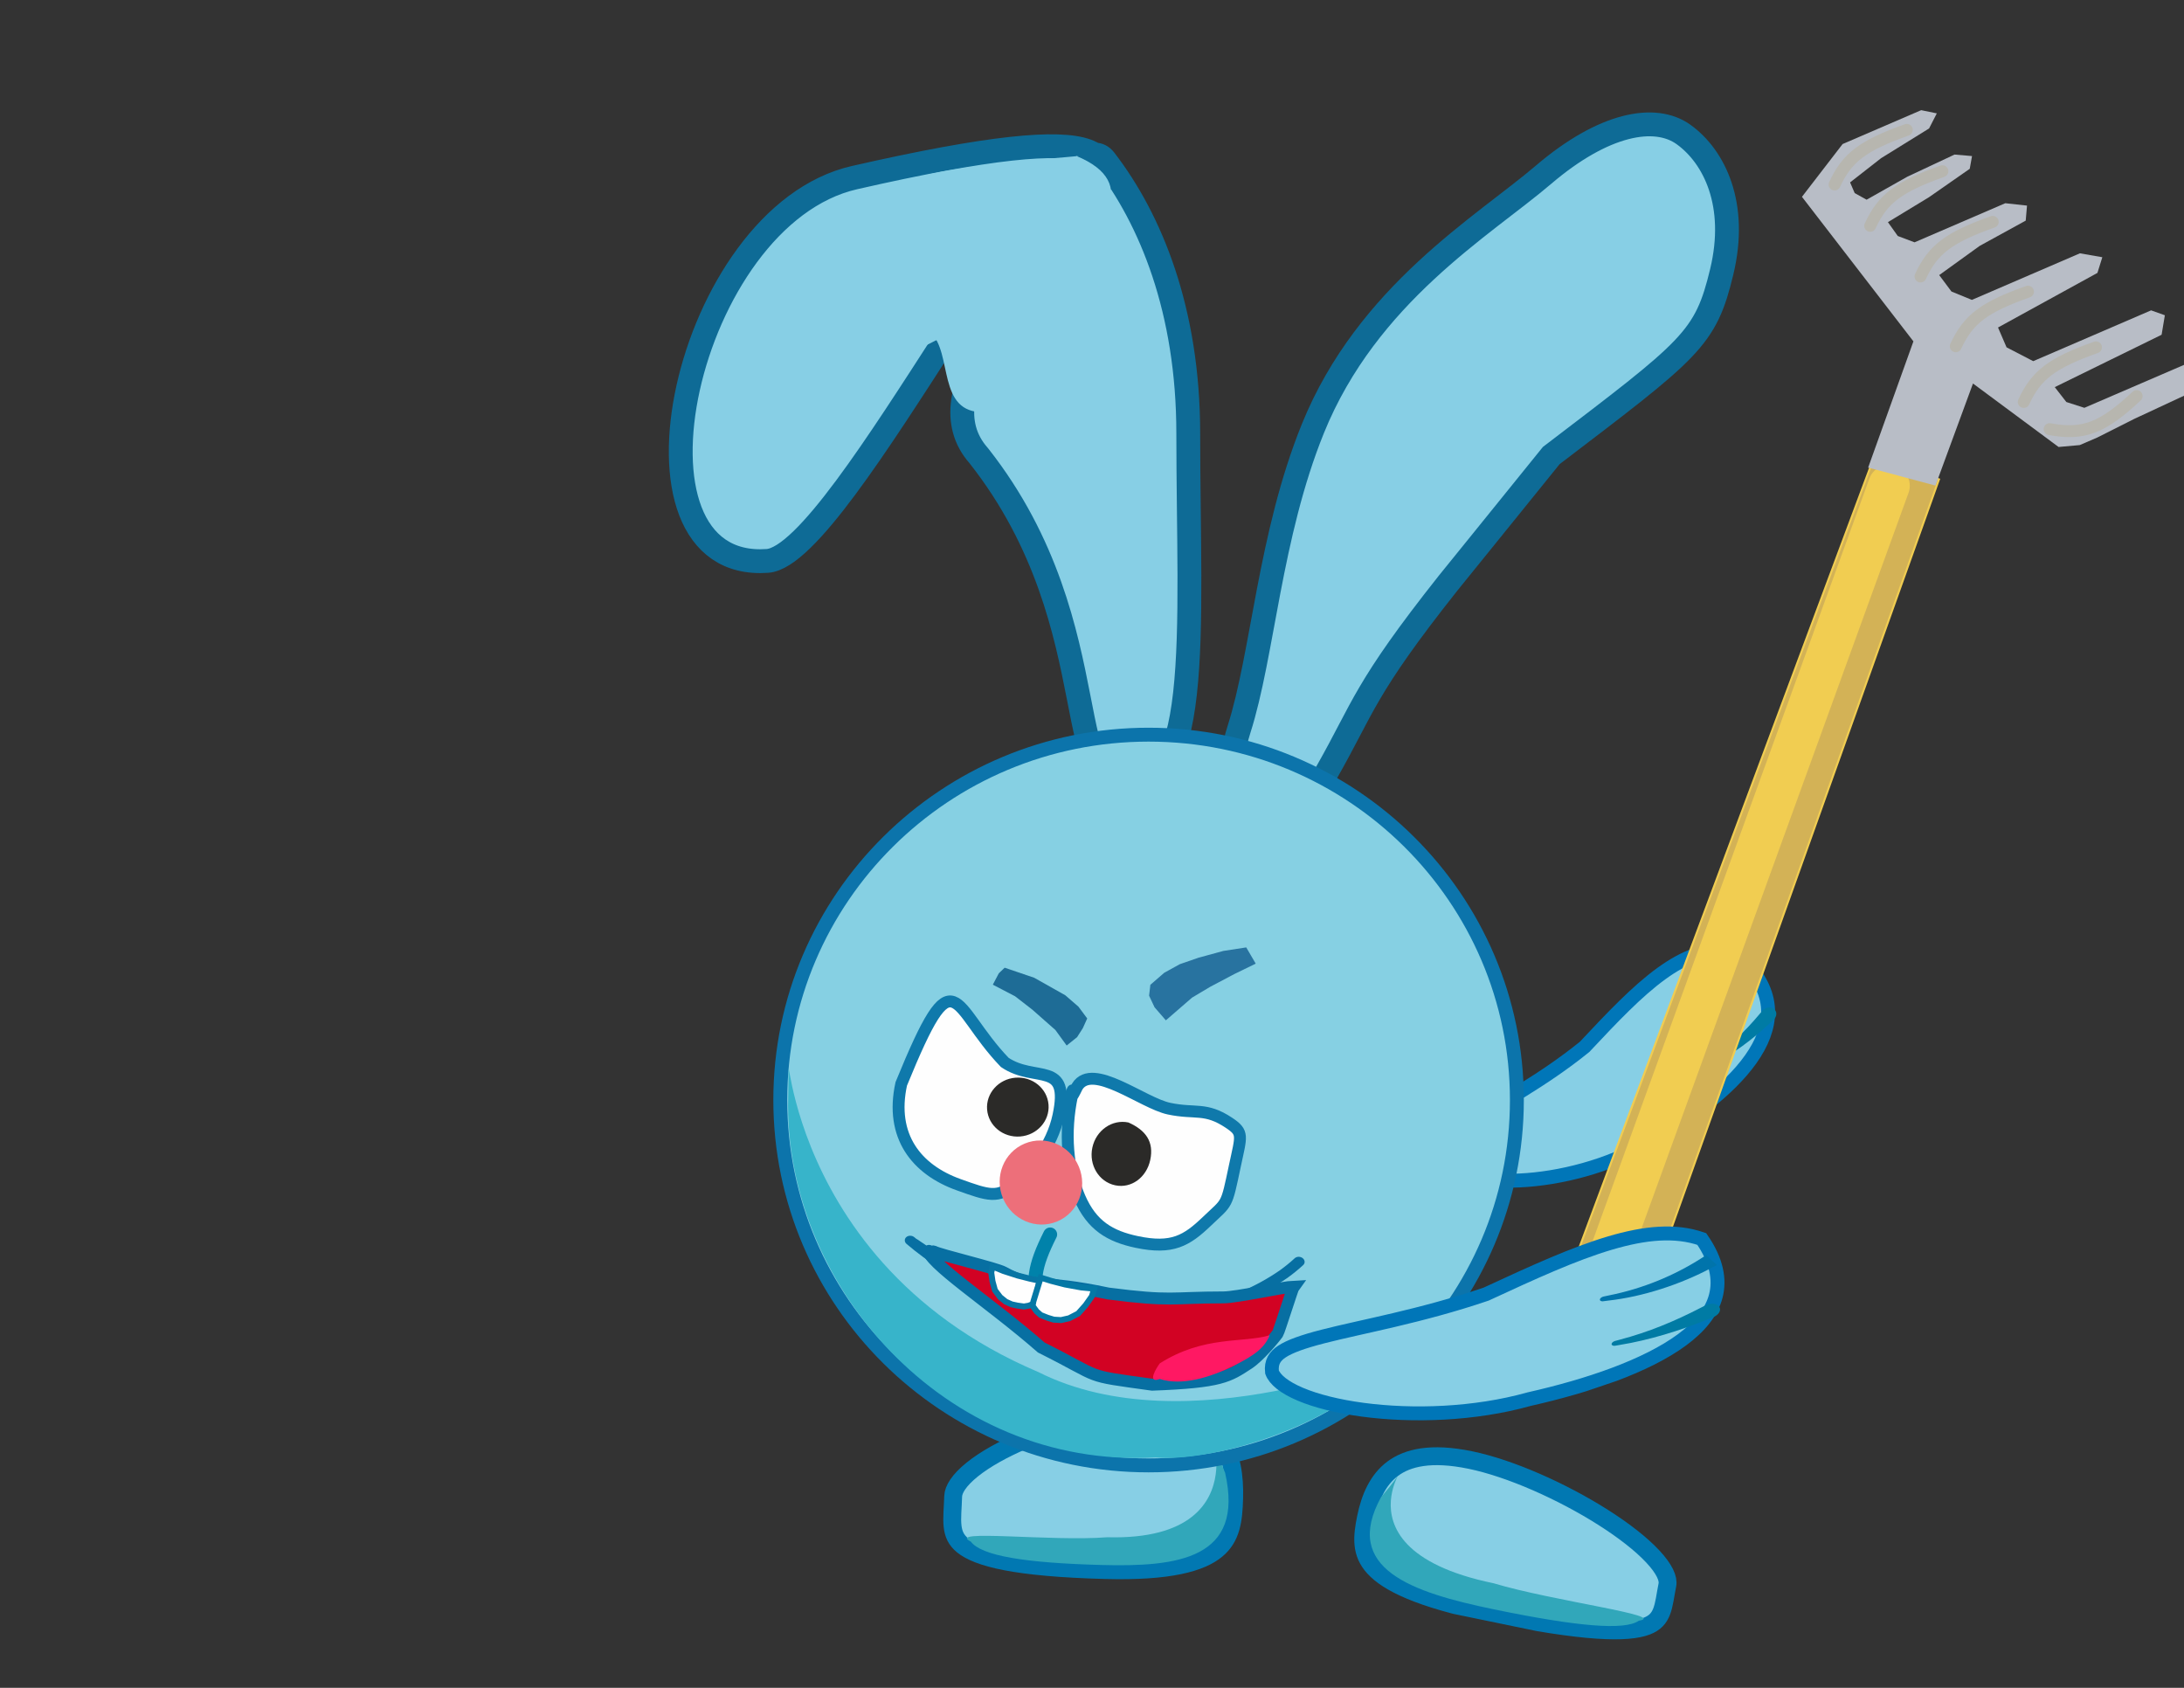 <svg width="1100" height="850" viewBox="0 0 1100 850" fill="none" xmlns="http://www.w3.org/2000/svg">
<rect x="0" y="0" width="1100" height="850" fill="#333333" stroke="none"/>
<g clip-path="url(#clip0_470_1340)">
<path d="M777.357 88.043C807.784 62.074 833.598 57.419 847.952 67.736C863.47 78.89 875.295 103.03 867.2 136.761C859.003 170.917 851.948 175.564 781.315 229.409L747.116 271.715L729.35 293.671C687.048 347.062 687.006 355.809 668.401 388.586C663.718 396.837 659.668 404.019 655.978 410.031C652.254 416.099 649.195 420.472 646.58 423.287C643.972 426.096 642.568 426.542 641.845 426.561C641.067 426.58 639.386 426.144 636.857 422.695L635.189 420.418L632.41 420.844C627.902 421.533 625.46 420.666 624.096 419.467C622.771 418.3 621.728 416.17 621.417 412.166C620.753 403.655 617.917 386.43 624.024 367.378C636.108 329.669 639.372 269.807 661.248 215.835C688.729 148.037 747.237 113.751 777.357 88.043Z" fill="#87CFE5" stroke="#0E6B96" stroke-width="12"/>
<g clip-path="url(#clip1_470_1340)">
<path d="M740.539 735.269C720.675 731.172 708.881 734.127 701.502 739.613C693.857 745.297 690.027 754.356 688.022 764.075C685.95 774.121 685.298 782.055 691.954 789.371C698.911 797.02 714.791 805.038 749.906 812.281C774.013 817.253 791.54 819.872 804.334 820.74C817.21 821.614 824.782 820.673 829.356 818.936C833.608 817.32 835.625 814.883 836.904 811.565C837.58 809.814 838.038 807.832 838.463 805.545C838.862 803.396 839.275 800.687 839.793 798.178C840.437 795.056 838.399 790.194 832.369 783.759C826.548 777.546 817.833 770.759 807.502 764.196C786.789 751.036 760.597 739.406 740.539 735.269Z" fill="#87CFE5" stroke="#0178B2" stroke-width="9"/>
<path d="M695.597 753.934C675.821 789.96 710.903 801.904 752.521 810.489C794.138 819.073 818.202 821.238 825.415 816.197C840.516 813.716 781.887 806.241 752.299 797.34C660.796 778.467 724.638 719.864 695.597 753.934Z" fill="#31A7BA"/>
</g>
<g clip-path="url(#clip2_470_1340)">
<path d="M729.166 586.19C726.55 581.582 727.094 578.425 728.772 575.719C730.814 572.426 735.1 568.818 742.032 564.266C755.246 555.588 776.791 544.405 797.814 527.431L798.119 527.185L798.386 526.901C812.111 512.275 824.396 499.288 836.693 490.355C848.492 481.786 859.922 477.227 872.387 478.646C882.848 487.052 888.133 495.44 889.875 503.452C891.635 511.551 889.843 519.566 885.567 527.411C876.843 543.416 857.736 558.757 837.311 571.069L837.154 571.164L837.004 571.269C818.573 584.081 794.437 591.616 773.15 593.885C762.544 595.015 752.823 594.817 745.04 593.395C737.288 591.978 731.882 589.425 729.166 586.19Z" fill="#87CFE5" stroke="#0076B8" stroke-width="7"/>
<path d="M845.302 515.786C844.983 515.969 844.72 516.26 844.565 516.586C844.411 516.912 844.378 517.246 844.478 517.524C844.577 517.802 844.803 518.005 845.108 518.097C845.413 518.19 845.772 518.165 846.104 518.018C846.817 517.7 847.507 517.389 848.216 517.062C860.928 511.655 873.374 501.972 882.343 490.888C882.866 490.27 883.36 489.68 883.874 489.056C881.767 487.922 879.659 486.789 877.552 485.655C877.136 486.28 876.74 486.871 876.317 487.488C869.044 498.534 859.392 507.834 847.291 514.629C846.626 515.021 845.976 515.4 845.302 515.786Z" fill="#0074AB"/>
<path d="M859.15 535.099C858.839 535.309 858.594 535.624 858.463 535.962C858.334 536.3 858.328 536.635 858.455 536.903C858.581 537.172 858.832 537.356 859.156 537.428C859.479 537.498 859.85 537.451 860.18 537.283C860.781 536.976 861.349 536.685 861.948 536.372C872.553 531.085 882.892 523.329 891.655 515.074C892.158 514.612 892.639 514.172 893.14 513.709C894.036 512.885 894.596 511.85 894.665 510.802C894.735 509.757 894.308 508.787 893.51 508.131C892.713 507.475 891.619 507.197 890.506 507.383C889.388 507.568 888.341 508.204 887.562 509.122C887.133 509.625 886.724 510.106 886.295 510.605C878.81 519.554 870.667 527.394 860.78 533.99C860.229 534.368 859.706 534.725 859.15 535.099Z" fill="#007BA4"/>
</g>
<g clip-path="url(#clip3_470_1340)">
<path d="M581.27 710.827C599.716 711.328 609.521 717.374 614.882 725.036C620.435 732.975 621.895 743.579 621.6 754.439C621.295 765.664 620.184 774.288 612.738 780.46C604.955 786.914 589.2 791.572 556.592 790.686C534.206 790.078 518.142 788.573 506.639 786.361C495.062 784.135 488.563 781.274 484.887 778.298C481.469 775.532 480.203 772.437 479.777 768.583C479.553 766.55 479.569 764.323 479.68 761.779C479.784 759.389 479.995 756.397 480.071 753.594C480.166 750.105 483.004 745.418 489.708 740.032C496.181 734.832 505.335 729.73 515.872 725.262C536.997 716.304 562.645 710.321 581.27 710.827Z" fill="#87CFE5" stroke="#0178B2" stroke-width="9"/>
<path d="M617.057 741.762C626.885 785.045 593.306 789.183 554.66 788.133C516.015 787.082 494.264 783.49 488.956 776.343C476.124 769.992 529.584 776.399 557.655 774.161C642.624 776.47 598.617 698.294 617.057 741.762Z" fill="#31A7BA"/>
</g>
<path d="M556.495 80.54C533.279 50.407 424.819 279.74 386.499 282.477C306.745 288.172 345.18 108.866 430.387 89.444C703.41 27.211 435.934 164.5 492.874 229.386L492.986 229.515L493.092 229.648C527.617 273.462 537.022 319.239 543.228 350.96C544.789 358.944 546.118 365.886 547.58 371.792C549.056 377.754 550.556 382.17 552.275 385.219C553.989 388.26 555.416 389.059 556.251 389.304C557.15 389.567 559.316 389.76 563.898 387.853L566.921 386.594L569.961 387.816C574.894 389.795 578.154 389.892 580.311 389.383C582.408 388.888 584.632 387.544 586.889 384.494C591.687 378.01 594.965 366.089 596.85 349.153C600.583 315.632 598.48 267.743 598.48 218.305C598.48 156.202 579.477 110.371 556.495 80.54Z" fill="#87CFE5" stroke="#0E6B96" stroke-width="12"/>
<path d="M464.299 88.783C486.465 82.126 553.165 78.253 542 78.491C609 105.991 466 176.109 440.381 185.736C378.159 186.289 432.824 162.385 418.077 132.874C403.331 103.363 438.68 98.409 464.299 88.783Z" fill="#87CFE5"/>
<path d="M543.251 115.836C552.84 111.122 557.777 121.31 552.681 122.231C566.31 127.208 511.578 200.712 500.66 207.061C472.195 211.83 479.775 182.179 470.499 169.476C461.223 156.774 532.333 122.186 543.251 115.836Z" fill="#87CFE5"/>
<path d="M578.5 369.978C680.975 369.978 764 452.383 764 553.978C764 655.572 680.975 737.978 578.5 737.978C476.025 737.978 393 655.572 393 553.978C393 452.383 476.025 369.978 578.5 369.978Z" fill="#86D0E3" stroke="#0C74AB" stroke-width="7"/>
<path d="M705.5 681.977C671 720.977 607 736.477 582 733.977C475 739.977 394.5 645.872 397 552.477C398.566 493.977 384 631.977 523 690.977C597.5 728.477 705.5 681.977 705.5 681.977Z" fill="#37B4CA"/>
<path opacity="0.77" d="M506.011 487.337L520.881 492.393L536.554 501.223L543.167 506.953L547.591 512.897L545.39 517.761L542.502 522.294L537.239 526.528L531.568 518.713L519.902 508.429L511.227 501.705L500.049 495.89L503.065 490.149L506.011 487.337Z" fill="#004F80"/>
<path opacity="0.7" d="M579.393 495.956L586.422 489.865L594.232 485.562L603.7 482.285L616.146 478.894L627.68 477.113L632.46 485.293L621.641 490.561L609.504 496.972L600.377 502.417L594.226 507.747L587.197 513.838L581.505 507.27L578.757 501.436L579.393 495.956Z" fill="#014C83"/>
<path d="M796.229 648.561L803.96 653.122L811.295 654.943L819.501 655.396L825.487 653.867L818.022 652.981L816.174 652.761L832.026 645.93L976.593 241.401L943.827 230.42L792.444 636.458L793.555 642.357L796.229 648.561Z" fill="#D3B256" stroke="#F1CD51"/>
<path d="M951.384 244.621L806.285 644.351" stroke="#F1CD51" stroke-width="21" stroke-linecap="round"/>
<path d="M940.922 235.469L974.813 244.54L993.719 193.134L1036.83 225.099L1047.49 224.144L1056.29 220.354L1075.03 210.91L1101.63 198.534L1116.08 183.657L1105.9 181.213L1049.83 205.377L1040.75 202.46L1034.91 194.959L1088.72 168.581L1090.36 158.768L1083.43 156.292L1024.06 181.878L1010.63 174.915L1006.33 164.931L1056.4 137.433L1058.86 129.541L1047.58 127.571L993.168 151.024L982.877 146.808L976.707 138.539L997.091 123.834L1020.28 111.106L1020.93 103.54L1009.99 102.339L964.289 122.034L955.836 118.847L950.877 111.877L971.539 99.329L992.09 85.008L993.236 78.594L984.435 77.834L960.581 89.026L940.137 100.569L934.138 97.235L931.821 91.859L947.424 79.67L971.603 64.695L975.498 57.097L967.631 55.479L928.055 72.536L907.576 99.12L963.717 171.914L940.922 235.469Z" fill="#B8BDC6"/>
<path d="M924.02 92.919C930.31 79.264 938.306 73.268 960.392 65.404" stroke="#B7B6AF" stroke-width="6" stroke-linecap="round"/>
<path d="M1032.31 216.119C1049.42 219.246 1059.01 215.547 1076.15 199.457" stroke="#B7B6AF" stroke-width="6" stroke-linecap="round"/>
<path d="M1019.29 202.436C1025.58 188.78 1033.58 182.784 1055.66 174.921" stroke="#B7B6AF" stroke-width="6" stroke-linecap="round"/>
<path d="M985.044 174.392C991.334 160.737 999.33 154.741 1021.42 146.877" stroke="#B7B6AF" stroke-width="6" stroke-linecap="round"/>
<path d="M967.289 139.242C973.578 125.587 981.575 119.59 1003.66 111.727" stroke="#B7B6AF" stroke-width="6" stroke-linecap="round"/>
<path d="M941.955 113.733C948.245 100.078 956.241 94.082 978.327 86.218" stroke="#B7B6AF" stroke-width="6" stroke-linecap="round"/>
<g clip-path="url(#clip4_470_1340)">
<path d="M640.663 690.982C640.062 685.824 642.285 682.9 645.558 680.71C649.541 678.046 656.218 675.662 666.361 673.052C685.698 668.077 715.713 662.846 748.092 651.855L748.561 651.695L749.007 651.489C771.953 640.871 792.438 631.468 810.869 626.007C828.553 620.767 843.776 619.326 857.12 623.961C864.639 634.857 866.326 644.384 864.206 652.619C862.063 660.944 855.955 668.259 847.129 674.761C829.124 688.024 799.74 697.931 770.413 704.551L770.187 704.602L769.964 704.665C742.634 712.292 711.555 713.304 686.375 709.946C673.831 708.273 662.961 705.541 654.904 702.126C646.878 698.725 642.079 694.834 640.663 690.982Z" fill="#87CFE5" stroke="#0076B8" stroke-width="7"/>
<path d="M807.618 652.952C807.166 653.046 806.72 653.26 806.378 653.536C806.039 653.812 805.831 654.128 805.802 654.424C805.772 654.72 805.924 654.976 806.221 655.146C806.518 655.315 806.936 655.385 807.385 655.329C808.352 655.207 809.29 655.085 810.256 654.953C827.358 653.022 846.341 646.871 862.113 638.45C863.018 637.986 863.876 637.543 864.775 637.07C862.975 635.419 861.175 633.768 859.375 632.116C858.587 632.614 857.839 633.085 857.047 633.573C843.207 642.401 827.573 648.911 810.453 652.348C809.502 652.555 808.576 652.753 807.618 652.952Z" fill="#0074AB"/>
<path d="M813.398 675.326C812.939 675.448 812.503 675.689 812.183 675.984C811.864 676.278 811.687 676.602 811.693 676.896C811.7 677.19 811.888 677.434 812.217 677.588C812.547 677.741 812.989 677.792 813.447 677.716C814.282 677.574 815.071 677.44 815.907 677.292C830.57 674.929 846.192 670.098 860.289 664.37C861.093 664.054 861.86 663.752 862.661 663.433C864.092 662.867 865.253 662.008 865.864 661.009C866.476 660.012 866.489 658.958 865.923 658.113C865.358 657.268 864.266 656.711 862.914 656.601C861.559 656.489 860.053 656.833 858.705 657.521C857.965 657.898 857.259 658.257 856.52 658.631C843.509 665.366 830.323 670.851 815.804 674.674C814.988 674.897 814.216 675.108 813.398 675.326Z" fill="#007BA4"/>
</g>
<g clip-path="url(#clip5_470_1340)">
<path d="M506.045 535.02C521.471 545.502 539.049 533.702 533.116 561.762C529.768 577.594 519.408 589.175 510.894 596.44C502.5 603.604 498.08 602.095 482.749 596.586C461.679 589.014 448.16 572.283 453.923 545.851C481.469 478.503 478.981 506.838 506.045 535.02Z" fill="#FEFEFE" stroke="#0F79AB" stroke-width="6"/>
<path d="M588.791 558.313C602.169 561.142 607.087 557.505 619 565.447C626.5 570.447 625.172 571.947 622 586.947C617.537 608.054 618.459 604.926 608 614.947C597.713 624.804 590.457 629.244 572.5 625.447C559.126 622.619 549.893 617.206 543.773 603.089C537.646 588.958 535.92 570.688 539.957 551.597C541.848 542.65 535.791 561.313 542.583 547.147C550.291 534.812 575.416 555.485 588.791 558.313Z" fill="#FEFEFE" stroke="#0F79AB" stroke-width="6"/>
<path d="M579.345 584.131C577.498 592.866 569.866 598.65 561.668 596.917C553.47 595.183 548.322 586.697 550.169 577.962C552.016 569.227 560.159 563.551 568.357 565.285C577.152 569.21 581.268 575.037 579.345 584.131Z" fill="#2B2A28"/>
<path d="M513.8 572.34C522.344 571.668 528.749 564.495 528.106 556.318C527.463 548.141 520.015 542.058 511.471 542.73C502.926 543.402 496.521 550.576 497.165 558.752C497.808 566.929 505.256 573.013 513.8 572.34Z" fill="#2B2A28"/>
<path d="M532.448 615.129C543.001 610.732 547.897 598.388 543.384 587.557C538.872 576.727 526.659 571.511 516.107 575.908C505.554 580.305 500.658 592.649 505.171 603.479C509.683 614.31 521.896 619.525 532.448 615.129Z" fill="#ED6F7A"/>
</g>
<path d="M524.065 660.157C519.338 646.215 520.893 637.711 528.936 621.667" stroke="#0082AA" stroke-width="7" stroke-linecap="round"/>
<path d="M652.105 633.651C652.608 633.189 653.315 632.927 654.071 632.922C654.827 632.916 655.57 633.169 656.137 633.624C656.703 634.079 657.047 634.698 657.092 635.347C657.137 635.995 656.88 636.619 656.377 637.081C653.915 639.345 651.29 641.478 648.53 643.474C597.071 679.01 516.005 670.877 464.911 633.024C462.039 630.908 459.3 628.741 456.606 626.45C456.054 625.981 455.733 625.354 455.71 624.706C455.688 624.058 455.968 623.442 456.488 622.994C457.007 622.546 457.725 622.302 458.481 622.317C459.239 622.331 459.974 622.603 460.525 623.071C463.113 625.272 465.745 627.355 468.505 629.388C517.459 665.842 596.183 673.409 644.714 639.672C647.318 637.789 649.79 635.779 652.105 633.651Z" fill="#076FA2"/>
<path d="M467.427 628.668L467.522 628.869L467.483 629.049C466.192 635.124 499.069 656.335 524.447 678.608C556.608 694.687 544.627 692.359 580.319 697.342C615.185 696.046 618.771 693.247 628.868 686.649C633.962 683.32 641.537 674.336 643.522 671.555C644.186 670.625 651.054 648.659 651.626 647.905C646.883 648.089 622.708 653.364 616.249 653.368C589.606 653.386 590.213 655.552 558.129 651.408C523.683 644.101 520.723 649.197 505.516 640.752C501.697 638.631 473.12 631.886 470.497 630.343C469.299 629.638 469.225 631.736 468.324 631.217C468.348 631.269 467.401 628.613 467.427 628.668Z" fill="#D20223" stroke="#076FA2" stroke-width="6"/>
<path d="M584.155 694.447C595.222 698.018 609.256 693.755 621.055 687.948C632.479 682.326 637 678.447 639.5 672.447C626 676.447 606.5 672.447 584.155 686.587C582.342 688.976 577.5 696.947 584.155 694.447Z" fill="#FF1863"/>
<path d="M505.281 640.012L505.326 640.031L505.374 640.047L512.382 642.319L512.422 642.332L512.463 642.342L518.643 643.918L518.668 643.925L523.581 644.971L521.491 654.788L520.864 656.469L518.13 657.551L515.73 657.962L512.492 657.515L509.563 656.891L506.564 655.536L503.726 653.244L501.11 649.766L499.883 645.275L499.249 640.88L499.903 637.807L505.281 640.012Z" fill="#FEFEFE" stroke="#0875A4" stroke-width="3"/>
<path d="M544.57 648.345L544.521 648.34L544.473 648.331L536.467 646.868L536.425 646.861L536.385 646.85L529.571 645.094L529.545 645.087L524.143 643.433L520.465 655.442L520.09 657.677L522.113 660.444L524.196 662.267L527.573 663.61L530.751 664.583L534.426 664.794L538.487 663.878L543.017 661.535L546.79 657.298L549.934 652.836L551.117 648.975L544.57 648.345Z" fill="#FEFEFE" stroke="#0578A5" stroke-width="3"/>
</g>
<defs>
<clipPath id="clip0_470_1340">
<rect width="1100" height="850" fill="white"/>
</clipPath>
<clipPath id="clip1_470_1340">
<rect width="165.973" height="82.21" fill="white" transform="matrix(-0.979 -0.202 -0.202 0.979 854.494 754.11)"/>
</clipPath>
<clipPath id="clip2_470_1340">
<rect width="75.63" height="189.562" fill="white" transform="translate(764.511 637.061) rotate(-128.918)"/>
</clipPath>
<clipPath id="clip3_470_1340">
<rect width="151" height="90" fill="white" transform="translate(476.445 702.977) rotate(1.557)"/>
</clipPath>
<clipPath id="clip4_470_1340">
<rect width="73.456" height="239.888" fill="white" transform="translate(654.613 749.618) rotate(-108.751)"/>
</clipPath>
<clipPath id="clip5_470_1340">
<rect width="196" height="148.189" fill="white" transform="translate(461.657 457.947) rotate(11.939)"/>
</clipPath>
</defs>
</svg>
